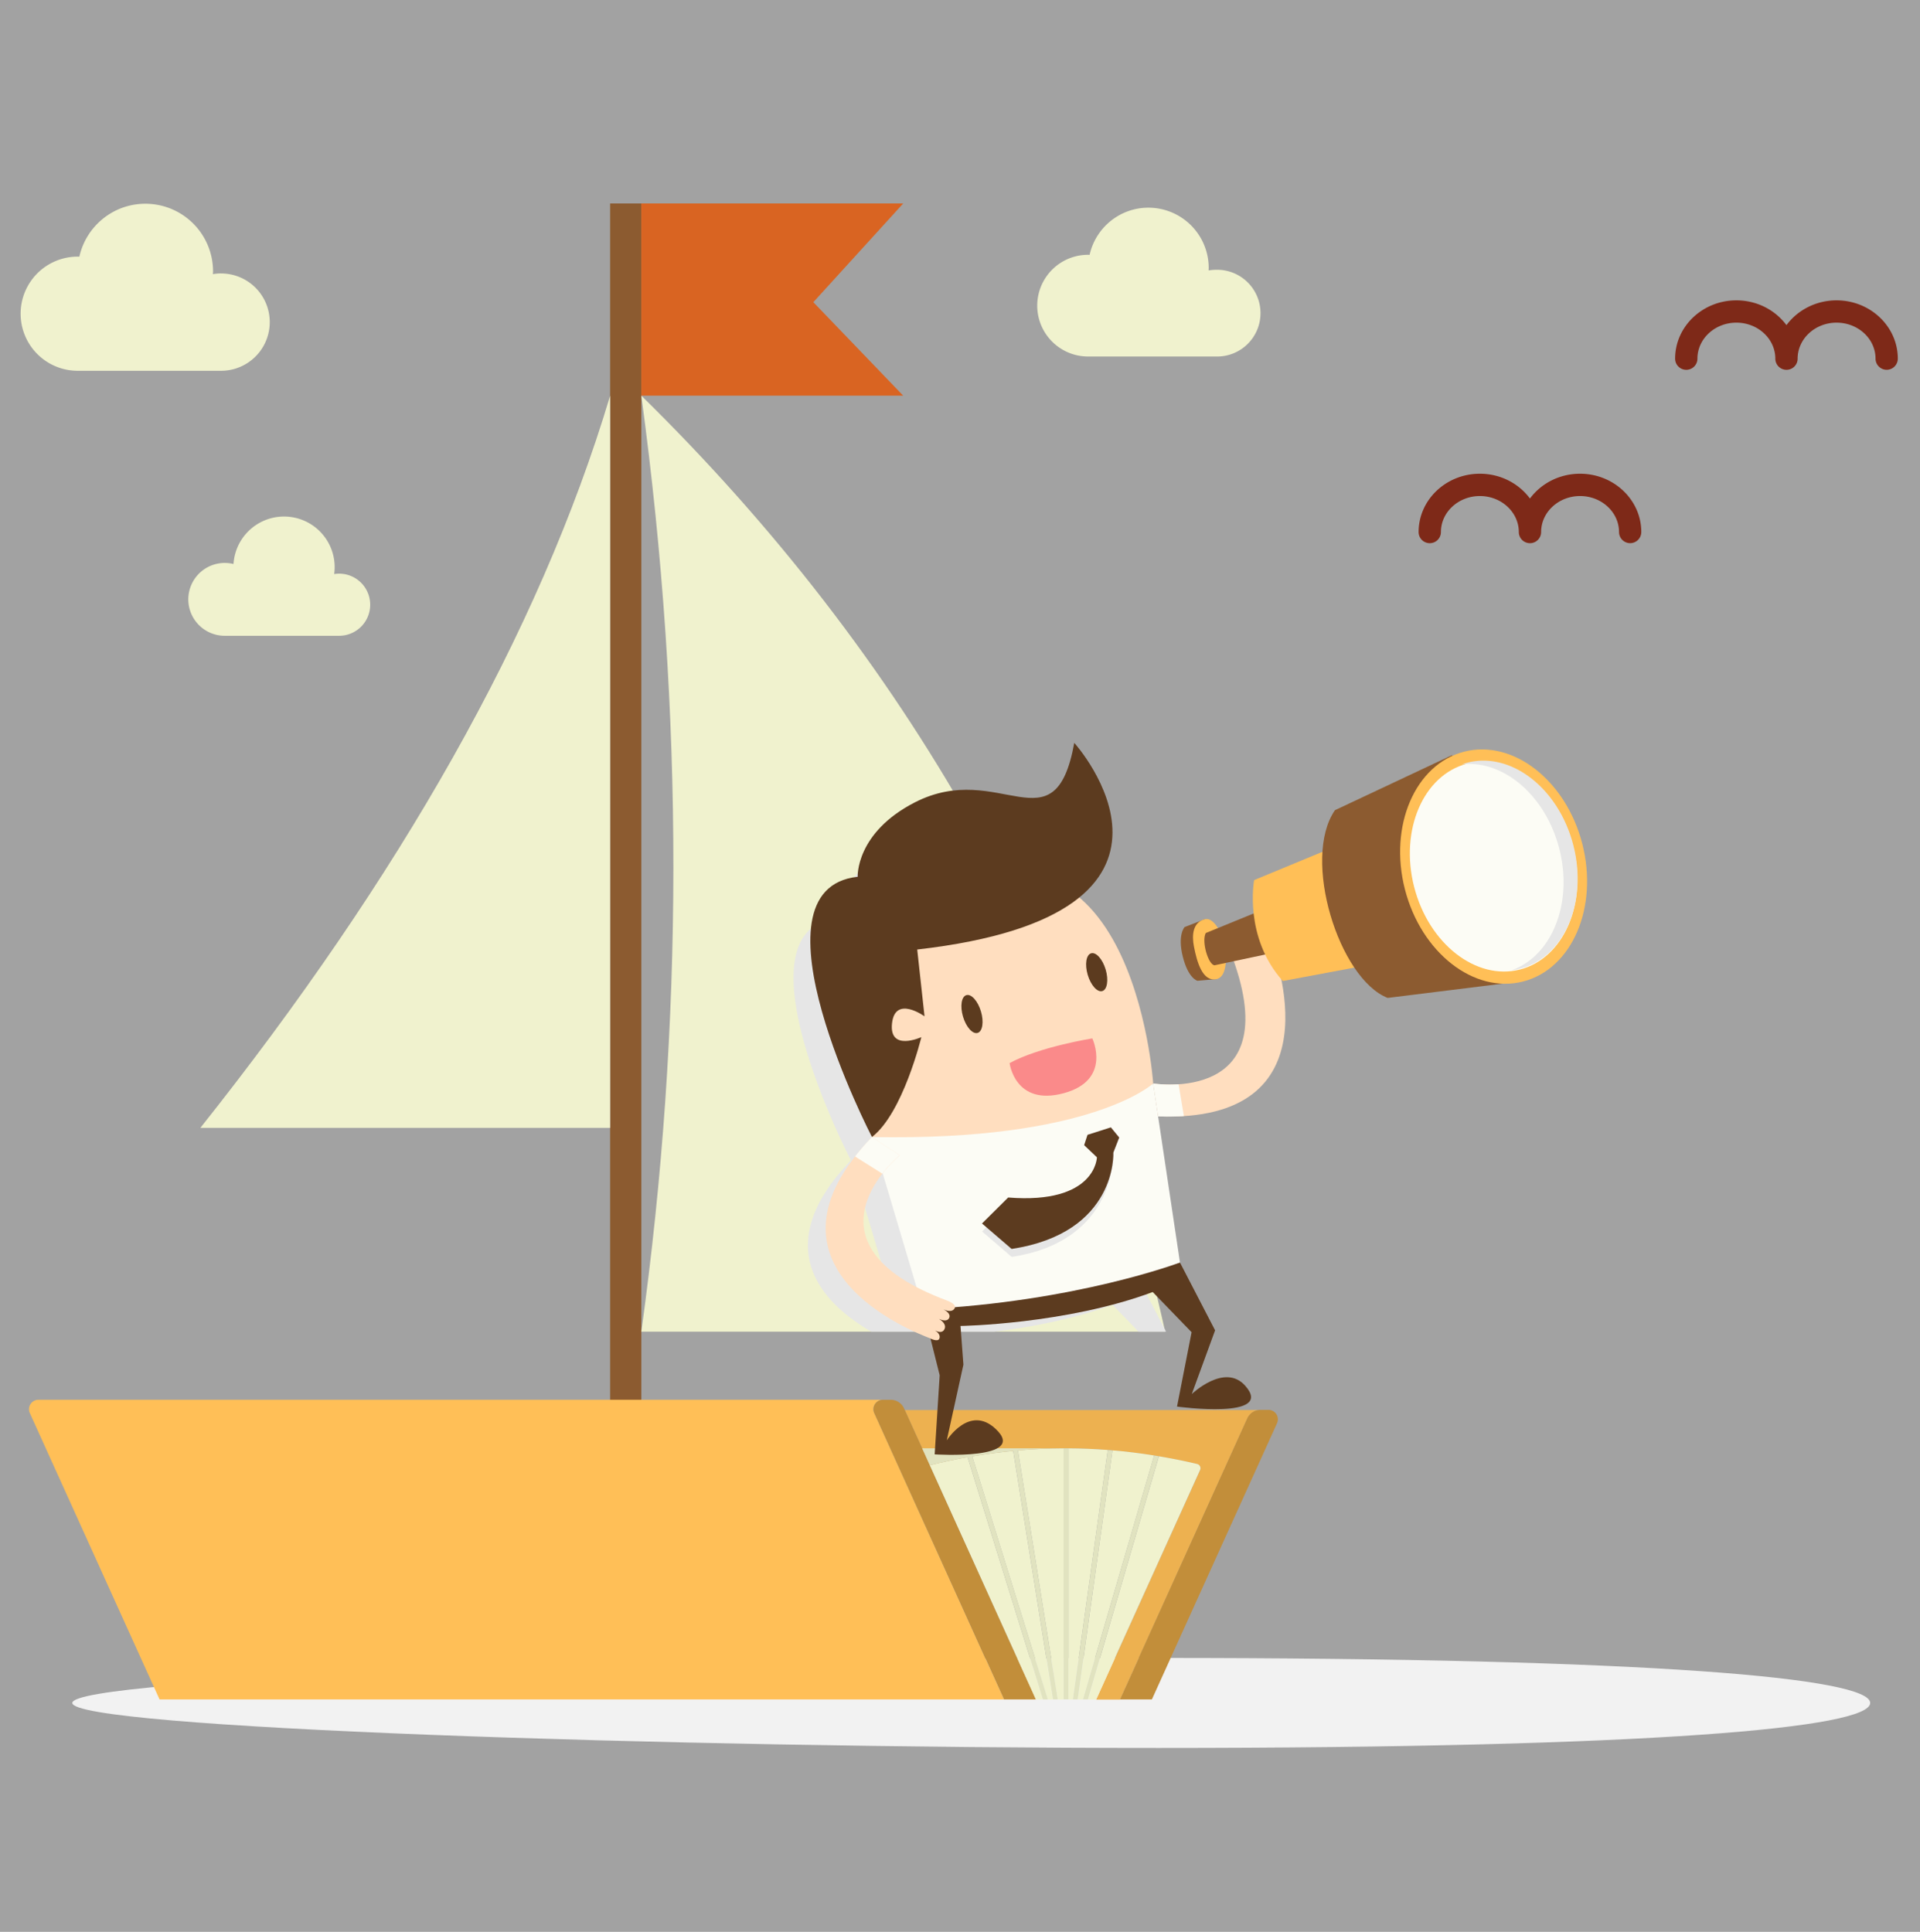 <svg xmlns="http://www.w3.org/2000/svg" viewBox="0 0 5018 5049.7"><defs><style>.cls-1{isolation:isolate;}.cls-2{fill:#a2a2a2;}.cls-3{fill:#f0f2ce;}.cls-4{fill:#8c5b30;}.cls-5{fill:#d96422;}.cls-6{mix-blend-mode:multiply;}.cls-7{fill:#e6e6e6;}.cls-8{fill:#f2f2f2;}.cls-9{fill:#edb150;}.cls-10{fill:#ffbf57;}.cls-11{fill:#c28e3a;}.cls-12{fill:#e1e3c0;}.cls-13{fill:#5c3b1f;}.cls-14{fill:#fcfcf5;}.cls-15{fill:#ffdebf;}.cls-16{fill:#fa8a8a;}.cls-17{fill:#7e2918;}</style></defs><title>vision</title><g class="cls-1"><g id="Layer_3" data-name="Layer 3"><rect class="cls-2" width="5018" height="5049.74"/><path class="cls-3" d="M585.5,706.3a127.5,127.5,0,0,0-21.4,1.9c.1-2.4.4-4.8.4-7.2A176.8,176.8,0,0,0,387.6,524.2c-84.4,0-154.9,59.2-172.5,138.4l-4.3-.2a149.2,149.2,0,1,0,0,298.4H585.5a127.2,127.2,0,1,0,0-254.4Z" transform="translate(-7.7 8.4)"/><path class="cls-3" d="M3185.4,696.8a113.7,113.7,0,0,0-19,1.7c.1-2.1.3-4.3.3-6.4a157.6,157.6,0,0,0-157.6-157.6c-75.2,0-138,52.8-153.7,123.3l-3.9-.2a132.9,132.9,0,0,0,0,265.9h333.8a113.4,113.4,0,1,0,0-226.7Z" transform="translate(-7.7 8.4)"/><path class="cls-3" d="M894,1491.1a81.4,81.4,0,0,0-12.9,1.1A132.3,132.3,0,1,0,618,1465.9a95.2,95.2,0,1,0-22.7,187.6H894a81.2,81.2,0,1,0,0-162.4Z" transform="translate(-7.7 8.4)"/><rect class="cls-4" x="1594.6" y="531.8" width="81.6" height="3295.21"/><path class="cls-3" d="M531.4,2939.8c517.8-652.2,884.6-1291.1,1070.9-1913.9V2939.8Z" transform="translate(-7.7 8.4)"/><path class="cls-3" d="M3052.8,3472.5c-209.7-953.1-678.4-1768.9-1369-2446.7,112.9,832.2,110.6,1647.4,0,2446.7Z" transform="translate(-7.7 8.4)"/><polygon class="cls-5" points="2360.6 1034.3 1676.1 1034.3 1676.1 531.8 2360.6 531.8 2125.7 789.9 2360.6 1034.3"/><g class="cls-6"><path class="cls-7" d="M2981.3,3330.1l-58-387.8a4917.2,4917.2,0,0,0-320.3-744.2c-66.9-7-156.6-44.7-266.9,11.9-144.5,74-139.2,181.2-139.2,181.2-278.2,30,34.7,633.5,34.7,633.5-4.3,4.4-8.4,8.8-12.3,13.2l-5.8,6.5-5.2,6-7.3,8.6-2.5,3c-174.1,212.5-23.2,347.3,86.5,410.5h320.9c90.1-10.9,205.2-31.5,309.2-70.4l68.2,70.4h72Zm-724.6-216.2,1-1.2,82.4,277.3C2156.6,3293.8,2207.9,3176.6,2256.6,3113.8Z" transform="translate(-7.7 8.4)"/></g><g class="cls-6"><path class="cls-8" d="M4895.5,4443c0,65-562.9,117.6-1860.4,117.6S196.7,4508,196.7,4443s1540.8-117.6,2838.3-117.6S4895.5,4378.1,4895.5,4443Z" transform="translate(-7.7 8.4)"/></g><path class="cls-9" d="M2715.2,4433.8l-277.3-612.2c32.9-8.2,65.8-15.1,98.7-21.1h0l6.7-1.1,5.6-1h0q53.4-9.2,107-14.3h0l7.2-.6,5.1-.4h0q59.7-5.2,119.5-5.4H2800q51.4.2,103,4.3h0l12.4,1h0q54.4,4.6,108.9,13.4h0l7.3,1.2,5,.9h0c33.4,5.6,66.7,12.3,100.1,20.2a11.3,11.3,0,0,1,7.6,15.6l-271.7,599.9h62.2l332.8-734.6a38,38,0,0,1,34.6-22.3H2372.3l342.9,756.9Z" transform="translate(-7.7 8.4)"/><path class="cls-10" d="M2292.7,3685.4a24.7,24.7,0,0,1,22.5-34.9H108.2a24.7,24.7,0,0,0-22.5,34.9l339,748.4h2207Z" transform="translate(-7.7 8.4)"/><path class="cls-11" d="M2292.7,3685.4l339,748.4h83.5l-342.9-756.9-.8-1.7-1.1-2.3a38,38,0,0,0-34.6-22.3h-20.6A24.7,24.7,0,0,0,2292.7,3685.4Z" transform="translate(-7.7 8.4)"/><path class="cls-3" d="M2437.8,3821.6l277.3,612.2h18.2l-196.9-633.3C2503.6,3806.5,2470.7,3813.4,2437.8,3821.6Z" transform="translate(-7.7 8.4)"/><path class="cls-3" d="M2668.1,3783l104.2,650.9h15.3V3777.5Q2727.8,3777.7,2668.1,3783Z" transform="translate(-7.7 8.4)"/><path class="cls-3" d="M3136.6,3818.4c-33.4-8-66.8-14.6-100.1-20.2l-185.5,635.7h21.5L3144.2,3834A11.3,11.3,0,0,0,3136.6,3818.4Z" transform="translate(-7.7 8.4)"/><path class="cls-3" d="M2548.8,3798.5l197.5,635.4h13.4l-104-649.7Q2602.3,3789.3,2548.8,3798.5Z" transform="translate(-7.7 8.4)"/><path class="cls-3" d="M2915.3,3782.7l-91,651.1H2838l186.1-637.7Q2969.7,3787.3,2915.3,3782.7Z" transform="translate(-7.7 8.4)"/><path class="cls-3" d="M2800,3777.5v656.3h11.8l91.1-652.1Q2851.4,3777.8,2800,3777.5Z" transform="translate(-7.7 8.4)"/><path class="cls-11" d="M3267.5,3699.2l-332.8,734.6h83.5l327.1-722a24.7,24.7,0,0,0-22.5-34.9h-20.6A38,38,0,0,0,3267.5,3699.2Z" transform="translate(-7.7 8.4)"/><path class="cls-12" d="M2787.7,3777.4H2417.8l20,44.2c32.9-8.2,65.8-15.1,98.7-21l196.9,633.3h13l-197.5-635.4h0c35.6-6.1,71.3-11,106.9-14.4h0l104,649.7h12.5L2668.1,3783c39.8-3.5,79.6-5.4,119.5-5.6h0v656.3H2800V3777.5h-12.3Zm-131.8,6.6h0Z" transform="translate(-7.7 8.4)"/><path class="cls-12" d="M3031.4,3797.3l-7.3-1.2h0L2838,4433.8h12.9l185.5-635.7h0Z" transform="translate(-7.7 8.4)"/><path class="cls-12" d="M2915.3,3782.7l-12.4-1h0l-91.1,652.1h12.5l91-651.1Z" transform="translate(-7.7 8.4)"/><path class="cls-12" d="M2793.8,3777.3h0Z" transform="translate(-7.7 8.4)"/><path class="cls-13" d="M2420.4,3413.8l43.2,172.6-13.1,206.8s247.3,16,159.2-66.7c-68.5-64.2-127.6,30.2-127.6,30.2l43.5-198-7.6-101.1s275.8-4.2,502.4-88.7L3122,3473.9l-38.1,194.4s258,35.3,178.1-54.6c-53.7-60.4-139.5,21.8-139.5,21.8l60.9-166.5-91.8-177.2Z" transform="translate(-7.7 8.4)"/><path class="cls-14" d="M3021.6,2823.7l70,468s-270.9,102.7-671.3,122.2l-133.8-450.1S2746.8,2965.4,3021.6,2823.7Z" transform="translate(-7.7 8.4)"/><path class="cls-15" d="M3021.6,2823.7s-53.9-819.8-629-457c0,0-169.7,195-106,597C2860,2975.1,3021.6,2823.7,3021.6,2823.7Z" transform="translate(-7.7 8.4)"/><path class="cls-13" d="M2815.4,1933.4s403,447.3-410.5,540.2l19.1,174.6s-77.1-56-85,18.6,76.7,35.8,76.7,35.8-48,198.8-129.1,261c0,0-336-648-37.3-680.2,0,0-5.7-115,149.5-194.5C2620.1,1975.6,2764,2215.3,2815.4,1933.4Z" transform="translate(-7.7 8.4)"/><path class="cls-13" d="M2850.5,2539.8c8.1,27.3,25.2,46.2,38.1,42.4s16.9-29,8.8-56.3-25.2-46.3-38.1-42.4S2842.4,2512.5,2850.5,2539.8Z" transform="translate(-7.7 8.4)"/><path class="cls-13" d="M2524.6,2649.1c8.1,27.3,25.2,46.3,38.1,42.5s16.9-29,8.7-56.3-25.2-46.3-38.1-42.5S2516.5,2621.8,2524.6,2649.1Z" transform="translate(-7.7 8.4)"/><path class="cls-16" d="M2862.5,2705.9s-137.7,21.8-216.2,64.6c0,0,13.8,112.9,141,78.8S2862.5,2705.9,2862.5,2705.9Z" transform="translate(-7.7 8.4)"/><g class="cls-6"><path class="cls-7" d="M2911,2938.5l21.8,26.5-15.3,39.3s11,231-265.7,272.8l-77.4-66.5,68.4-67.9c229.4,18.4,231.8-126,231.8-126l-33.4-31.7,8.8-27Z" transform="translate(-7.7 8.4)"/></g><path class="cls-13" d="M2911,2938.5l21.8,26.5-15.3,39.3s10.8,210.1-265.9,251.9l-77.4-66.5,68.4-67.9c229.4,18.4,232-105.1,232-105.1l-33.4-31.7,8.8-27Z" transform="translate(-7.7 8.4)"/><path class="cls-15" d="M3310.6,2427.6c-9.5,3.5-9.5,15.3-8.6,22.5-1.7-7.2-6.4-19.3-18.5-16.1-13.9,3.7-12,21.9-10.8,28.3h-.1c-1.8-5.8-7.5-21.1-19.2-17.8s-8.6,19.5-7,25.8c-2.1-6.7-8.7-23.7-22.6-19.2-10.4,3.4-1.3,26.5-1.3,26.5,157.7,403.7-200.7,346.2-200.7,346.2l12.9,86c471.8,17.5,307.9-419.6,292.2-461.7C3326.7,2447.9,3321.1,2423.7,3310.6,2427.6Z" transform="translate(-7.7 8.4)"/><path class="cls-14" d="M3021.6,2823.7l12.9,86a657.5,657.5,0,0,0,67.4-.8l-13.9-83.1C3050.4,2828.3,3021.6,2823.7,3021.6,2823.7Z" transform="translate(-7.7 8.4)"/><path class="cls-15" d="M2462.8,3490.6c3.7-9.4-5.1-17.3-11.1-21.3,6.5,3.5,18.7,8,24.3-3.1,6.5-12.8-8.4-23.5-13.9-26.9h.1c5.5,2.6,20.7,8.4,26.1-2.5s-8.8-19.4-14.5-22.4c6.3,2.9,23.5,9.2,29.4-4.1,4.4-10-19-18.6-19-18.6-406.3-150.8-125-380.2-125-380.2l-72.7-47.6c-327,340.6,108.4,509,150.3,525.3C2436.9,3489.1,2458.7,3501,2462.8,3490.6Z" transform="translate(-7.7 8.4)"/><path class="cls-14" d="M2359.3,3011.3l-72.7-47.6a657.6,657.6,0,0,0-44.2,50.9l71.3,44.9C2336.7,3029.7,2359.3,3011.3,2359.3,3011.3Z" transform="translate(-7.7 8.4)"/><path class="cls-4" d="M3156.2,2394.5l-52.4,20.3s-19.2,20-4.8,77.5,38.3,63,38.3,63l49.7-4.5Z" transform="translate(-7.7 8.4)"/><path class="cls-10" d="M3208.7,2458.1s-21.4-71.7-52.5-63.6-34,41.3-28,71.7c7.6,38.7,22,92.5,58.8,84.7S3208.7,2458.1,3208.7,2458.1Z" transform="translate(-7.7 8.4)"/><path class="cls-4" d="M3350.9,2352,3159,2430.5c-11.6,21.5,6.5,83,23,84.3l201.9-42.9Z" transform="translate(-7.7 8.4)"/><path class="cls-10" d="M3530.4,2190.7l-245,101.4s-27.9,149.1,75,263.8l238.8-44.7Z" transform="translate(-7.7 8.4)"/><path class="cls-4" d="M3802.6,1965.5l-306,143.9c-87.4,127.1,10.2,440.5,137.8,490.7l336.8-41.8Z" transform="translate(-7.7 8.4)"/><ellipse class="cls-10" cx="3912" cy="2254.3" rx="239.3" ry="310.1" transform="translate(-446.1 1054.6) rotate(-14.4)"/><ellipse class="cls-14" cx="3912" cy="2254.3" rx="214.4" ry="277.8" transform="translate(-446.1 1054.6) rotate(-14.4)"/><g class="cls-6"><path class="cls-7" d="M4119.6,2200.8c-38.2-148.6-162.2-245.1-276.9-215.6-4.9,1.3-9.7,2.8-14.5,4.5,108-12.7,218.8,80.8,254.6,219.8,36.6,142.2-18.6,280.5-123.9,318a167.7,167.7,0,0,0,22.3-4.1C4095.9,2493.8,4157.9,2349.4,4119.6,2200.8Z" transform="translate(-7.7 8.4)"/></g><path class="cls-17" d="M4268.2,1411.4a29.2,29.2,0,0,1-29.1-29.1c0-51.9-45.7-94.1-101.8-94.1s-101.8,42.2-101.8,94.1a29.1,29.1,0,1,1-58.3,0c0-51.9-45.7-94.1-101.8-94.1s-101.8,42.2-101.8,94.1a29.1,29.1,0,1,1-58.3,0c0-84.1,71.8-152.4,160.1-152.4,54.1,0,101.9,25.6,130.9,64.8,29-39.2,76.9-64.8,130.9-64.8,88.3,0,160.1,68.4,160.1,152.4A29.2,29.2,0,0,1,4268.2,1411.4Z" transform="translate(-7.7 8.4)"/><path class="cls-17" d="M4938.6,958.2a29.2,29.2,0,0,1-29.1-29.1c0-51.9-45.7-94.1-101.8-94.1s-101.8,42.2-101.8,94.1a29.1,29.1,0,1,1-58.3,0c0-51.9-45.7-94.1-101.8-94.1s-101.8,42.2-101.8,94.1a29.1,29.1,0,1,1-58.3,0c0-84.1,71.8-152.4,160.1-152.4,54.1,0,101.9,25.6,130.9,64.8,29-39.2,76.9-64.8,130.9-64.8,88.3,0,160.1,68.4,160.1,152.4A29.2,29.2,0,0,1,4938.6,958.2Z" transform="translate(-7.7 8.4)"/></g></g></svg>